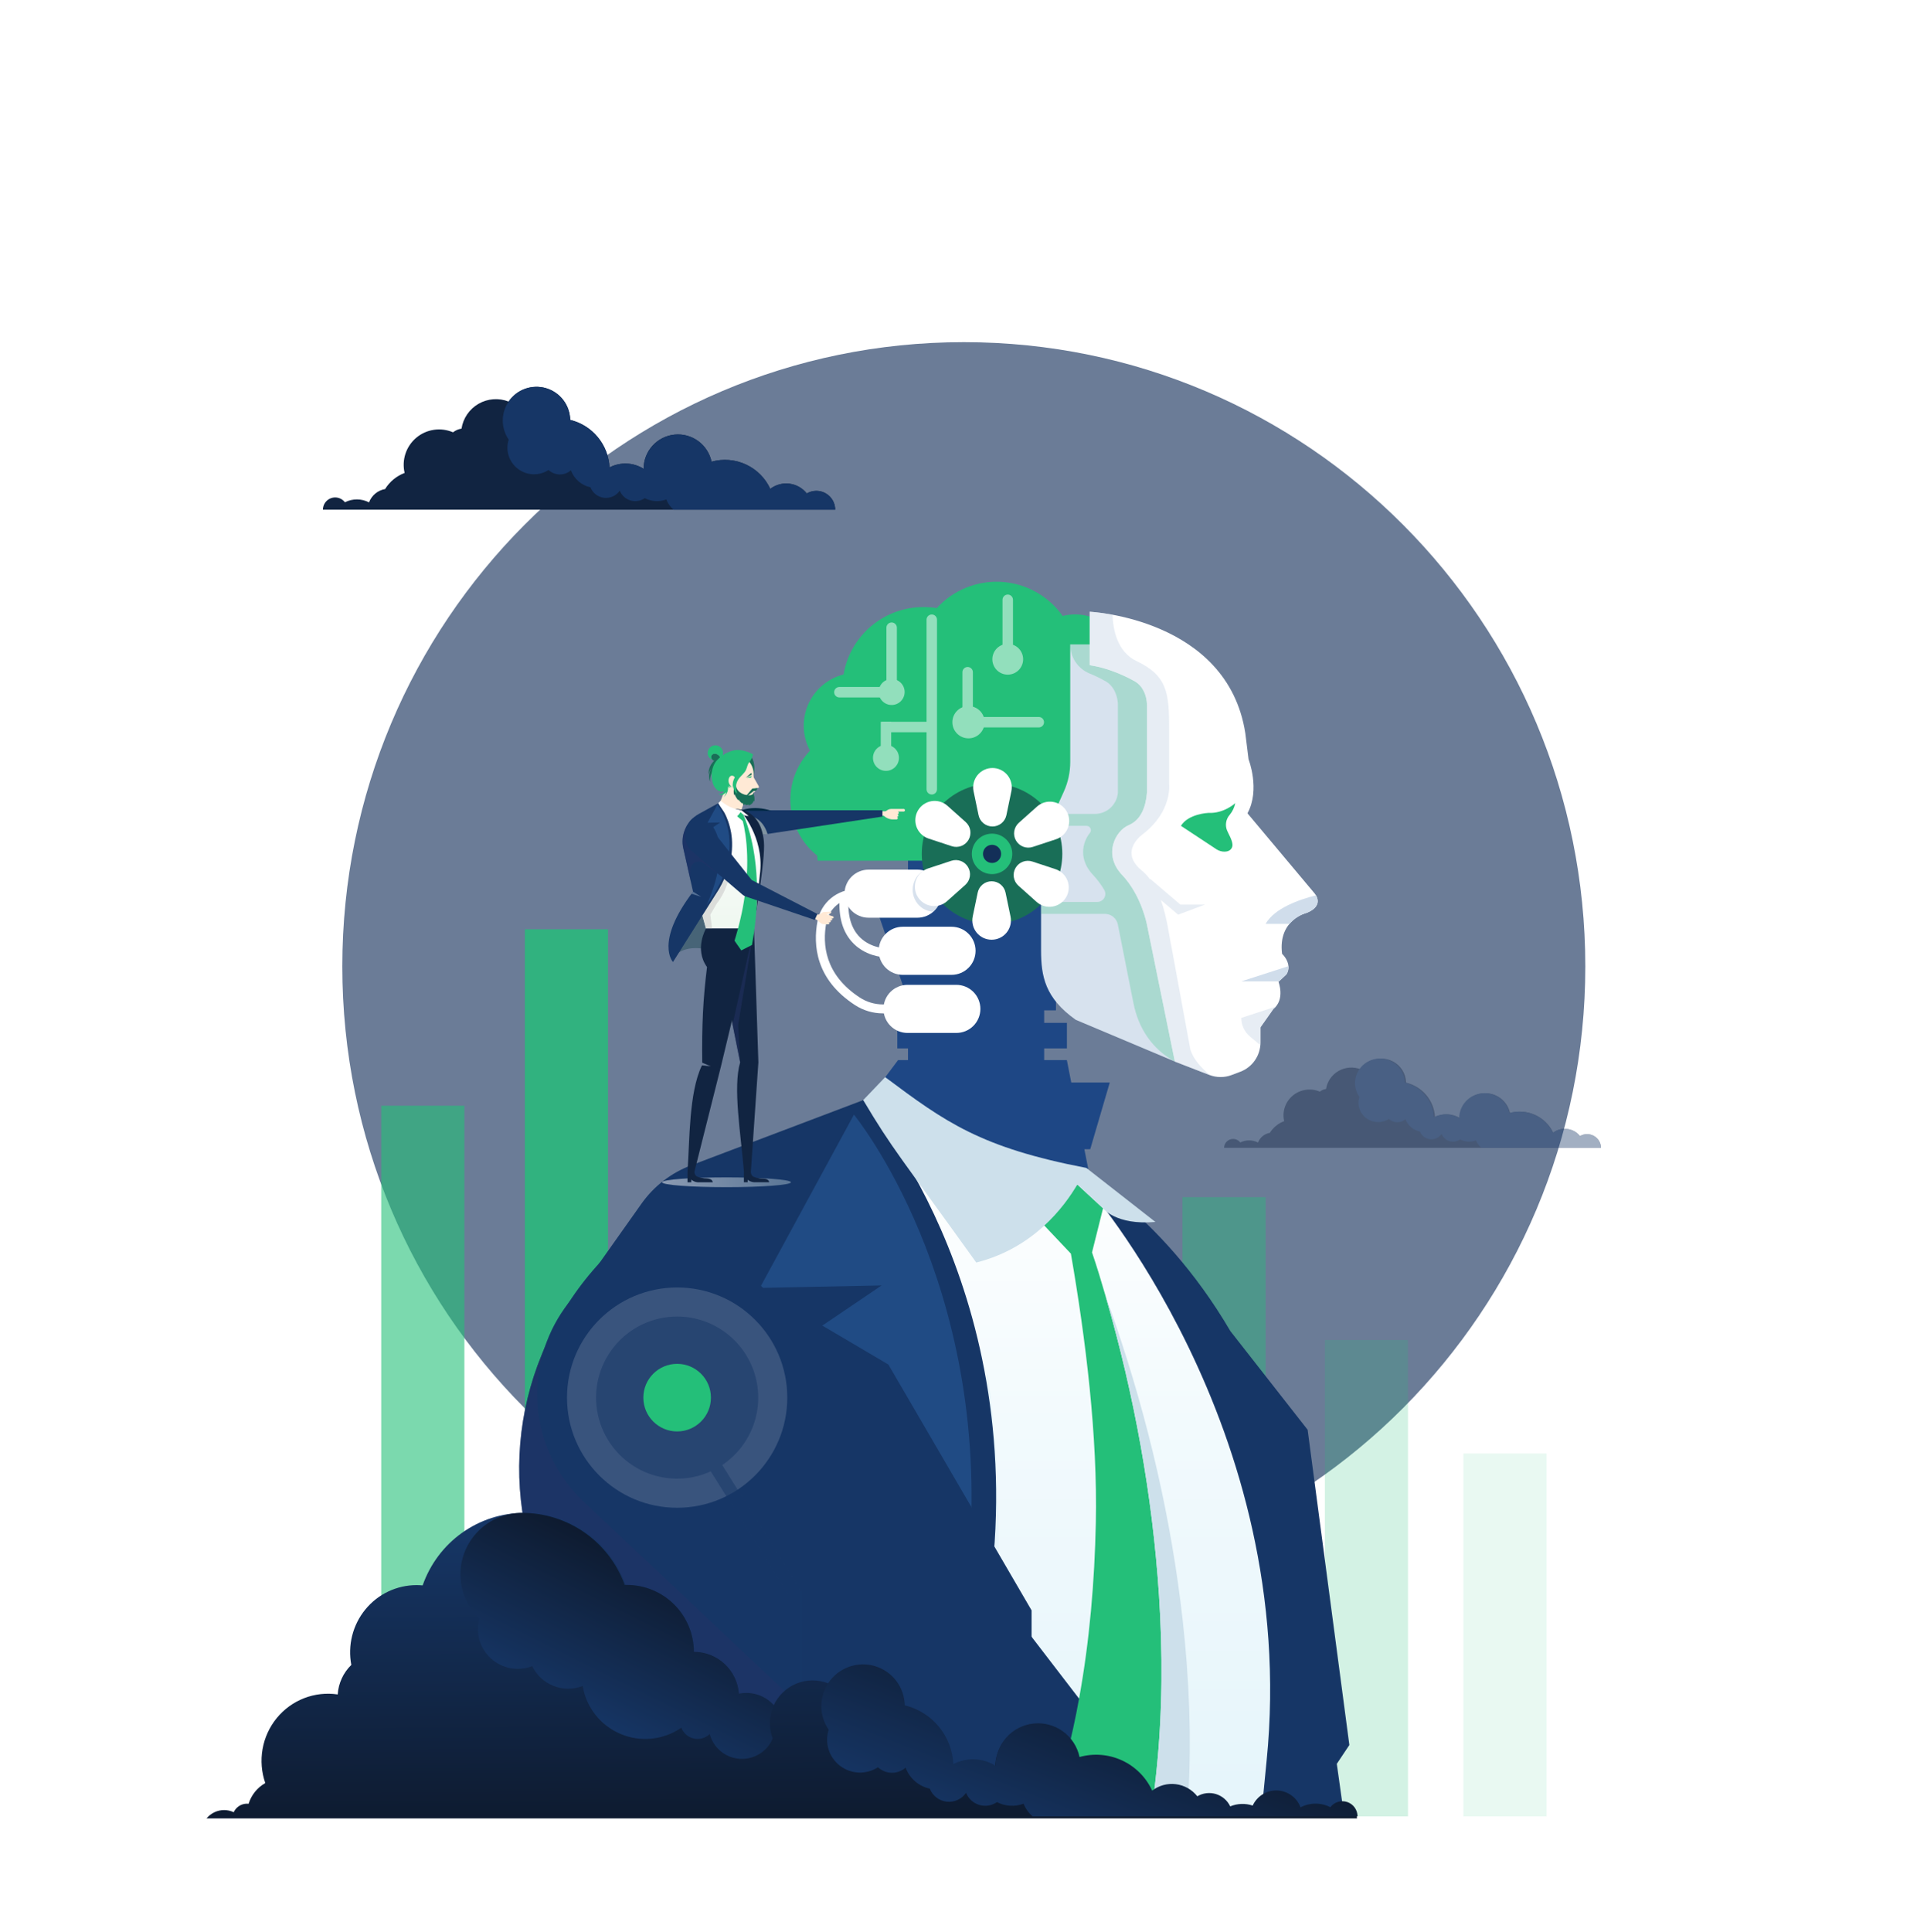<svg width="849" height="851" viewBox="0 0 849 851" fill="none" xmlns="http://www.w3.org/2000/svg">
<g opacity="0.65" filter="url(#filter0_f)">
<path d="M424.639 700.695C575.868 700.695 698.463 577.578 698.463 425.706C698.463 273.833 575.868 150.716 424.639 150.716C273.41 150.716 150.814 273.833 150.814 425.706C150.814 577.578 273.41 700.695 424.639 700.695Z" fill="url(#paint0_angular)"/>
</g>
<path opacity="0.1" d="M681.39 640.26H644.757V800.116H681.39V640.26Z" fill="#24BF79"/>
<path opacity="0.4" d="M557.61 527.335H520.976V800.111H557.61V527.335Z" fill="#24BF79"/>
<path opacity="0.2" d="M620.332 590.301H583.699V800.112H620.332V590.301Z" fill="#24BF79"/>
<path opacity="0.8" d="M267.872 409.358H231.239V800.109H267.872V409.358Z" fill="#24BF79"/>
<path opacity="0.6" d="M204.595 487.054H167.962V800.105H204.595V487.054Z" fill="#24BF79"/>
<path d="M594.499 768.674L576.118 629.816L542.082 586.342C510.698 532.781 471.055 513.067 471.055 513.067L506.799 800.102H592.221L588.97 776.968L594.499 768.674Z" fill="#163666"/>
<path d="M147.669 219.126C148.5 219.125 149.321 219.317 150.065 219.686C150.81 220.056 151.459 220.593 151.961 221.255C153.608 220.416 155.432 219.982 157.28 219.989C159.128 219.996 160.949 220.444 162.589 221.295C163.154 219.785 164.103 218.449 165.344 217.42C166.584 216.391 168.072 215.704 169.66 215.428C171.669 212.175 174.694 209.676 178.267 208.317C177.606 205.508 177.738 202.57 178.648 199.831C179.559 197.092 181.212 194.66 183.423 192.806C185.635 190.951 188.318 189.747 191.173 189.328C194.029 188.908 196.944 189.29 199.596 190.43C200.681 189.577 201.968 189.021 203.333 188.815C203.684 186.544 204.542 184.381 205.842 182.486C207.142 180.591 208.852 179.012 210.844 177.867C212.837 176.721 215.061 176.038 217.353 175.869C219.645 175.699 221.946 176.046 224.085 176.886C225.858 174.278 228.415 172.302 231.386 171.244C234.356 170.186 237.586 170.101 240.609 171C243.631 171.9 246.289 173.738 248.197 176.248C250.106 178.758 251.166 181.81 251.224 184.963C255.984 186.117 260.244 188.779 263.367 192.552C266.49 196.325 268.309 201.007 268.553 205.898C270.89 204.682 273.505 204.098 276.138 204.204C278.771 204.311 281.33 205.103 283.562 206.503L283.562 206.496C283.562 202.755 284.948 199.147 287.453 196.368C289.957 193.59 293.402 191.837 297.123 191.45C300.843 191.062 304.576 192.066 307.599 194.269C310.622 196.472 312.722 199.717 313.494 203.377C318.526 201.971 323.894 202.403 328.636 204.597C333.378 206.79 337.183 210.602 339.37 215.347C341.777 213.503 344.814 212.682 347.822 213.06C350.831 213.437 353.57 214.984 355.447 217.365C356.708 216.621 358.144 216.223 359.608 216.212C361.073 216.201 362.514 216.578 363.786 217.304C365.058 218.03 366.115 219.08 366.85 220.347C367.586 221.614 367.973 223.052 367.972 224.517H142.278C142.278 223.087 142.846 221.716 143.857 220.705C144.868 219.694 146.239 219.126 147.669 219.126Z" fill="#112441"/>
<path d="M362.479 224.517H296.742C295.338 223.288 294.246 221.745 293.555 220.012C292.021 220.582 290.385 220.826 288.751 220.728C287.118 220.629 285.522 220.191 284.068 219.441C283.16 220.07 282.122 220.486 281.031 220.658C279.941 220.831 278.825 220.756 277.768 220.438C276.71 220.12 275.738 219.569 274.922 218.823C274.107 218.078 273.471 217.159 273.06 216.134C272.304 217.237 271.261 218.113 270.044 218.668C268.827 219.222 267.482 219.434 266.154 219.281C264.825 219.128 263.564 218.616 262.505 217.799C261.446 216.982 260.63 215.892 260.145 214.646C258.194 214.229 256.381 213.323 254.877 212.014C253.372 210.704 252.225 209.034 251.542 207.16C250.175 208.364 248.41 209.018 246.588 208.993C244.766 208.969 243.019 208.268 241.685 207.027C239.657 208.344 237.271 209.003 234.855 208.912C232.438 208.821 230.109 207.985 228.185 206.519C226.262 205.053 224.839 203.029 224.11 200.723C223.382 198.417 223.384 195.942 224.116 193.637C222.426 191.172 221.519 188.255 221.514 185.266C221.509 182.278 222.405 179.357 224.086 176.886H224.086C225.859 174.278 228.416 172.302 231.387 171.244C234.357 170.186 237.587 170.101 240.61 171C243.632 171.9 246.29 173.738 248.198 176.248C250.107 178.758 251.167 181.81 251.225 184.963C255.985 186.117 260.245 188.779 263.368 192.552C266.491 196.325 268.31 201.007 268.554 205.898C270.891 204.682 273.506 204.098 276.139 204.204C278.772 204.311 281.331 205.103 283.563 206.503L283.563 206.496C283.563 202.755 284.95 199.147 287.454 196.368C289.958 193.59 293.403 191.837 297.124 191.45C300.844 191.062 304.577 192.066 307.6 194.269C310.623 196.472 312.724 199.717 313.495 203.377C318.527 201.971 323.895 202.403 328.637 204.597C333.379 206.79 337.184 210.602 339.371 215.347C341.778 213.503 344.815 212.682 347.823 213.06C350.832 213.437 353.571 214.984 355.448 217.365C356.709 216.621 358.145 216.223 359.609 216.212C361.074 216.201 362.515 216.578 363.787 217.304C365.059 218.03 366.116 219.08 366.852 220.347C367.587 221.614 367.974 223.052 367.973 224.517H362.479Z" fill="#163666"/>
<g opacity="0.4">
<path d="M543.281 501.703C543.893 501.703 544.496 501.842 545.044 502.111C545.592 502.379 546.069 502.769 546.439 503.25C547.65 502.641 548.992 502.326 550.352 502.331C551.712 502.336 553.051 502.661 554.258 503.279C554.673 502.182 555.371 501.212 556.284 500.464C557.197 499.716 558.291 499.218 559.46 499.017C560.937 496.654 563.163 494.839 565.792 493.851C565.305 491.81 565.402 489.676 566.072 487.687C566.742 485.697 567.958 483.93 569.585 482.583C571.212 481.236 573.186 480.361 575.287 480.057C577.387 479.752 579.533 480.029 581.483 480.858C582.281 480.238 583.229 479.834 584.233 479.684C584.491 478.034 585.122 476.463 586.079 475.086C587.035 473.709 588.293 472.563 589.759 471.731C591.224 470.898 592.861 470.402 594.547 470.279C596.233 470.156 597.926 470.408 599.5 471.018C600.804 469.124 602.686 467.688 604.871 466.92C607.056 466.151 609.433 466.089 611.656 466.742C613.88 467.396 615.835 468.731 617.239 470.555C618.643 472.378 619.423 474.596 619.466 476.886C622.968 477.724 626.102 479.658 628.399 482.399C630.697 485.139 632.035 488.541 632.215 492.094C633.934 491.211 635.858 490.787 637.795 490.864C639.732 490.941 641.615 491.516 643.257 492.534L643.257 492.528C643.257 489.811 644.277 487.19 646.119 485.171C647.962 483.153 650.496 481.88 653.233 481.598C655.971 481.316 658.716 482.046 660.941 483.646C663.165 485.246 664.71 487.603 665.278 490.263C668.98 489.241 672.929 489.555 676.418 491.149C679.906 492.742 682.706 495.511 684.314 498.958C686.086 497.619 688.32 497.022 690.533 497.297C692.746 497.571 694.761 498.695 696.142 500.425C697.07 499.883 698.126 499.594 699.204 499.586C700.281 499.579 701.342 499.852 702.278 500.38C703.213 500.908 703.991 501.67 704.532 502.59C705.073 503.511 705.358 504.556 705.357 505.62H539.315C539.315 504.581 539.733 503.585 540.476 502.85C541.22 502.116 542.229 501.703 543.281 501.703Z" fill="#112441"/>
<path d="M701.292 505.62H652.653C651.615 504.727 650.807 503.606 650.296 502.347C649.161 502.761 647.95 502.938 646.741 502.867C645.532 502.796 644.352 502.477 643.276 501.932C642.604 502.389 641.836 502.691 641.029 502.817C640.222 502.942 639.397 502.887 638.614 502.657C637.832 502.426 637.112 502.025 636.509 501.484C635.906 500.943 635.435 500.275 635.131 499.53C634.572 500.332 633.8 500.968 632.9 501.371C632 501.774 631.004 501.928 630.021 501.816C629.038 501.705 628.105 501.333 627.322 500.739C626.538 500.146 625.934 499.354 625.575 498.449C624.132 498.146 622.791 497.488 621.678 496.537C620.564 495.586 619.715 494.372 619.21 493.011C618.199 493.886 616.893 494.36 615.545 494.343C614.197 494.325 612.904 493.816 611.917 492.914C610.416 493.871 608.651 494.349 606.863 494.283C605.075 494.217 603.352 493.61 601.929 492.545C600.505 491.48 599.452 490.01 598.913 488.335C598.375 486.659 598.376 484.862 598.918 483.187C597.668 481.397 596.997 479.277 596.993 477.106C596.989 474.935 597.652 472.813 598.896 471.018H598.896C600.208 469.124 602.099 467.688 604.297 466.92C606.495 466.151 608.885 466.089 611.121 466.742C613.358 467.396 615.324 468.731 616.736 470.555C618.148 472.378 618.933 474.596 618.976 476.886C622.498 477.724 625.65 479.658 627.96 482.399C630.271 485.139 631.617 488.541 631.797 492.094C633.527 491.211 635.461 490.787 637.409 490.864C639.357 490.941 641.251 491.516 642.903 492.534L642.903 492.528C642.903 489.811 643.928 487.19 645.781 485.171C647.634 483.153 650.183 481.88 652.936 481.598C655.689 481.316 658.45 482.046 660.687 483.646C662.924 485.246 664.478 487.603 665.049 490.263C668.772 489.241 672.744 489.555 676.252 491.149C679.761 492.742 682.577 495.511 684.194 498.958C685.976 497.619 688.222 497.022 690.448 497.297C692.674 497.571 694.701 498.695 696.09 500.425C697.023 499.883 698.085 499.594 699.169 499.586C700.252 499.579 701.319 499.852 702.26 500.38C703.201 500.908 703.983 501.67 704.527 502.59C705.071 503.511 705.358 504.556 705.357 505.62H701.292Z" fill="#163666"/>
</g>
<path d="M460.041 369.744H400.042V495.179H460.041V369.744Z" fill="#1E4785"/>
<path d="M470.067 450.563H395.339V461.813H470.067V450.563Z" fill="#1E4785"/>
<path d="M465.232 427.641H404.211V445.056H465.232V427.641Z" fill="#1E4785"/>
<path d="M390.04 497.818L479.469 514.966L470.039 466.983H395.665L390.04 474.477V497.818Z" fill="#1E4785"/>
<path d="M439.329 390.09H382.679L415.585 485.842L431.941 444.413L439.329 390.09Z" fill="#1E4785"/>
<path d="M360.261 379.128C360.133 378.394 360.066 377.65 360.063 376.905C356.653 374.191 353.845 370.796 351.817 366.938C349.79 363.079 348.588 358.841 348.288 354.492C347.988 350.144 348.596 345.78 350.074 341.68C351.551 337.579 353.866 333.831 356.872 330.674C355.201 327.558 354.261 324.102 354.125 320.569C353.988 317.036 354.657 313.518 356.082 310.282C357.507 307.046 359.65 304.177 362.348 301.892C365.047 299.608 368.23 297.967 371.657 297.096C373.067 288.791 377.373 281.254 383.811 275.821C390.249 270.389 398.403 267.412 406.826 267.418C408.799 267.41 410.769 267.562 412.717 267.873C416.312 263.935 420.745 260.853 425.688 258.854C430.632 256.856 435.96 255.991 441.282 256.323C446.604 256.656 451.784 258.177 456.44 260.776C461.096 263.374 465.111 266.983 468.188 271.338C471.222 270.573 474.382 270.45 477.466 270.976C480.549 271.502 483.489 272.666 486.098 274.394C488.706 276.121 490.925 278.374 492.612 281.008C494.3 283.642 495.419 286.6 495.899 289.691C503.18 291.898 509.425 296.648 513.497 303.075C517.569 309.502 519.195 317.178 518.08 324.704C516.965 332.231 513.183 339.105 507.423 344.076C501.662 349.046 494.308 351.781 486.699 351.782H481.173C480.456 357.254 477.776 362.279 473.63 365.921C469.484 369.564 464.156 371.575 458.638 371.582H418.519L407.781 379.128H360.261Z" fill="#24BF79"/>
<path d="M517.623 467.611L473.965 449.233C460.409 439.62 458.672 430.052 458.672 418.574V383.117C458.672 375.127 460.368 367.228 463.646 359.942L468.748 348.605C470.581 344.531 471.529 340.115 471.529 335.648V283.854H510.1L517.242 385.281L517.623 467.611Z" fill="#D7E2EE"/>
<path d="M372.088 393.665C372.088 396.474 373.204 399.168 375.19 401.154C377.177 403.141 379.871 404.257 382.68 404.257H404.206C407.011 404.25 409.699 403.131 411.679 401.145C413.66 399.16 414.773 396.47 414.773 393.665C414.773 390.86 413.66 388.17 411.679 386.185C409.699 384.199 407.011 383.08 404.206 383.073H382.68C379.871 383.073 377.177 384.189 375.19 386.175C373.204 388.162 372.088 390.856 372.088 393.665Z" fill="white"/>
<path d="M387.138 418.824C387.138 421.633 388.254 424.327 390.24 426.314C392.227 428.3 394.921 429.416 397.73 429.416H419.256C422.061 429.409 424.749 428.29 426.729 426.305C428.71 424.319 429.823 421.629 429.823 418.824C429.823 416.019 428.71 413.329 426.729 411.344C424.749 409.358 422.061 408.239 419.256 408.232H397.73C394.921 408.232 392.227 409.348 390.24 411.335C388.254 413.321 387.138 416.015 387.138 418.824Z" fill="white"/>
<path d="M389.233 444.41C389.233 445.801 389.507 447.178 390.039 448.463C390.572 449.748 391.352 450.916 392.335 451.9C393.319 452.883 394.487 453.663 395.772 454.196C397.057 454.728 398.434 455.002 399.825 455.002H421.352C422.742 455.002 424.12 454.728 425.405 454.196C426.69 453.663 427.857 452.883 428.841 451.9C429.825 450.916 430.605 449.748 431.137 448.463C431.669 447.178 431.943 445.801 431.943 444.41C431.943 443.019 431.669 441.642 431.137 440.357C430.605 439.072 429.825 437.904 428.841 436.921C427.857 435.937 426.69 435.157 425.405 434.625C424.12 434.092 422.742 433.818 421.352 433.818H399.825C398.434 433.818 397.057 434.092 395.772 434.625C394.487 435.157 393.319 435.937 392.335 436.921C391.352 437.904 390.572 439.072 390.039 440.357C389.507 441.642 389.233 443.019 389.233 444.41Z" fill="white"/>
<path d="M558.043 775.653L555.645 800.113H272.982L267.506 636.754C266.711 613.032 272.35 589.537 283.827 568.761C295.303 547.985 312.189 530.702 332.692 518.745L391.546 484.426L435.447 517.37L478.294 521.865C478.294 521.865 572.81 628.455 558.043 775.653Z" fill="url(#paint1_linear)"/>
<g style="mix-blend-mode:multiply" opacity="0.5">
<path d="M425.856 800.107H341.241L435.098 605.049C435.098 605.049 450.864 702.365 425.856 800.107Z" fill="#DEF2F9"/>
</g>
<path d="M436.523 697.592C432.694 728.977 423.883 763.277 407.957 800.113H259.926L231.951 675.691C226.025 649.346 228.357 621.815 238.629 596.842L239.19 595.473C239.431 594.887 239.677 594.301 239.93 593.715C239.93 593.709 239.936 593.703 239.936 593.697C240.263 592.939 240.596 592.186 240.935 591.434C241.138 590.99 241.342 590.546 241.545 590.102C253.31 564.733 272.866 543.782 297.365 530.299L380.327 484.598C380.327 484.598 452.703 565.143 436.523 697.592Z" fill="#163666"/>
<path d="M427.006 685.192C424.348 718.71 416.302 755.884 400.079 796.159C399.555 797.473 399.019 798.788 398.47 800.106H371.994C374.053 791.967 375.989 783.606 377.734 775.097C379.682 765.632 381.397 755.976 382.796 746.228C383.425 741.819 383.99 737.394 384.492 732.953C388.981 692.844 387.55 651.902 374.374 616.67C370.42 605.952 365.226 595.734 358.897 586.223L388.413 566.233L336.145 567.294L334.776 567.318L335.282 566.381L376.23 490.997C376.23 490.997 436.606 564.353 427.006 685.192Z" fill="#204B84"/>
<g style="mix-blend-mode:multiply" opacity="0.5">
<path d="M391.395 741.081L382.794 746.236L361.898 758.753C361.454 758.821 361.01 758.876 360.566 758.932C327.843 762.662 300.43 722.732 280.97 737.135C263.175 750.305 263.225 777.004 263.151 800.113H259.926L231.951 675.692C226.025 649.347 228.357 621.816 238.629 596.842L239.19 595.474C239.431 594.888 239.677 594.302 239.93 593.716C239.93 593.71 239.936 593.704 239.936 593.698C240.263 592.939 240.596 592.187 240.935 591.435C241.138 590.991 241.342 590.547 241.545 590.103C244.016 584.819 246.832 579.702 249.974 574.787L384.489 732.961L391.395 741.081Z" fill="#223166"/>
</g>
<path d="M515.269 800.113H404.271L400.078 796.167L377.733 775.104L360.567 758.931L257.153 661.479C248.139 652.988 241.732 642.105 238.682 630.103C235.632 618.102 236.066 605.48 239.931 593.716C239.931 593.71 239.938 593.704 239.938 593.698C242.274 586.585 245.82 579.929 250.42 574.022C251.721 572.345 253.106 570.732 254.575 569.182L256.777 566.864C261.823 561.545 267.893 557.301 274.621 554.387C281.348 551.472 288.596 549.947 295.927 549.902C303.259 549.858 310.525 551.296 317.287 554.129C324.049 556.962 330.17 561.132 335.281 566.389C335.583 566.691 335.867 566.993 336.144 567.301C337.297 568.535 338.388 569.83 339.424 571.174L374.373 616.678L427.005 685.2L436.525 697.593L475.419 748.233L508.043 790.704V790.71L508.049 790.716L508.271 791L515.269 800.113Z" fill="#163666"/>
<g style="mix-blend-mode:multiply" opacity="0.25">
<path d="M499.361 441.812L492.512 407.311C492.512 407.311 492.507 407.287 492.498 407.24C492.237 405.921 491.526 404.734 490.487 403.881C489.447 403.028 488.143 402.563 486.799 402.565H458.672V397.307H483.45C484.076 397.307 484.69 397.141 485.23 396.826C485.771 396.512 486.218 396.059 486.526 395.515C486.835 394.971 486.994 394.355 486.986 393.73C486.979 393.104 486.806 392.492 486.485 391.955C485.089 389.599 483.44 387.402 481.567 385.404C475.229 378.717 476.697 371.268 480.202 366.87C480.425 366.591 480.564 366.253 480.604 365.898C480.644 365.542 480.583 365.183 480.427 364.86C480.272 364.538 480.029 364.266 479.726 364.076C479.423 363.886 479.072 363.785 478.714 363.785H462.104C462.576 362.489 463.079 361.204 463.646 359.942L464.283 358.527H482.38C484.928 358.528 487.384 357.572 489.26 355.847C491.137 354.123 492.297 351.756 492.51 349.217L492.512 349.2V310.157C492.512 310.157 492.512 302.546 486.339 299.687C484.293 298.553 482.182 297.544 480.016 296.663C477.505 295.625 475.358 293.866 473.848 291.608C472.337 289.35 471.53 286.695 471.53 283.978V283.854H510.099L515.457 359.924L517.243 385.281L517.624 467.611C507.609 462.127 501.585 453.012 499.361 441.812Z" fill="#24BF79"/>
</g>
<path d="M505.33 310.165V349.208C504.857 354.926 502.964 361.118 497.246 363.504C491.527 365.89 485.808 376.36 494.386 385.411C502.964 394.462 505.33 407.319 505.33 407.319L517.625 467.619L532.823 473.507C535.981 474.73 539.479 474.744 542.646 473.545L546.465 472.1C549.072 471.113 551.318 469.356 552.903 467.061C554.488 464.767 555.336 462.045 555.336 459.256V452.553L561.055 444.449C566.3 440.17 563.283 432.48 563.283 432.48L563.48 432.302L566.773 429.206C567.454 428.132 567.765 426.865 567.661 425.598C567.424 422.463 564.86 420.175 564.86 420.175C562.948 404.933 575.824 402.074 575.824 402.074C583.908 398.741 579.156 393.496 579.156 393.496L549.618 358.259C555.336 347.788 550.091 334.458 550.091 334.458L548.671 323.022C540.824 272.305 480.11 269.466 480.11 269.466V293.03C490.107 294.449 499.158 299.694 499.158 299.694C505.33 302.554 505.33 310.165 505.33 310.165Z" fill="white"/>
<g style="mix-blend-mode:multiply">
<path d="M546.878 432.295H563.481L566.774 429.199C567.454 428.125 567.766 426.858 567.661 425.591L546.878 432.295Z" fill="#D0DDEB"/>
</g>
<path opacity="0.5" d="M561.054 444.452L555.336 452.557V460.426L550.727 456.585C549.525 455.583 548.558 454.329 547.894 452.912C547.23 451.495 546.886 449.949 546.886 448.384L562.104 443.409C561.786 443.788 561.435 444.137 561.054 444.452Z" fill="#D0DDEB"/>
<g style="mix-blend-mode:multiply">
<path d="M579.782 394.406C580.74 396.049 581.851 399.59 575.816 402.076C572.831 402.909 570.16 404.607 568.139 406.957H557.601C561.54 400.006 572.539 396.214 579.782 394.406Z" fill="#D0DDEB"/>
</g>
<path opacity="0.5" d="M499.158 299.694C499.158 299.694 490.107 294.449 480.11 293.03V269.466C483.481 269.7 486.835 270.14 490.152 270.786C490.371 277.425 492.244 287.181 500.816 291.242C514.387 297.67 515.101 305.527 515.101 320.884V345.526C515.101 345.526 516.53 357.312 503.673 367.311C503.673 367.311 492.602 374.811 502.959 383.382C504.368 384.567 505.632 385.914 506.723 387.397L506.75 387.127L520.06 398.465H530.905L519.074 402.902L511.441 396.444C514.252 404.181 515.086 412.529 516.173 417.31L524.387 461.952C524.387 461.952 525.255 467.244 533.135 473.59L517.626 467.619L505.33 407.319C505.33 407.319 502.964 394.462 494.386 385.411C485.808 376.361 491.527 365.89 497.246 363.504C502.964 361.118 504.857 354.926 505.33 349.208V310.165C505.33 310.165 505.33 302.554 499.158 299.694Z" fill="#D0DDEB"/>
<path d="M542.978 371.774C542.773 369.748 541.205 367.273 540.599 365.757C540.142 364.612 540.013 363.362 540.229 362.148C540.444 360.934 540.995 359.804 541.818 358.886C543.028 357.408 543.858 355.657 544.239 353.785C544.239 353.785 539.239 358.428 532.453 358.071C532.453 358.071 523.525 358.428 520.311 363.785C520.311 363.785 535.844 374.03 536.034 374.156C537.956 375.424 541.557 375.8 542.737 373.428C542.972 372.911 543.056 372.337 542.978 371.774Z" fill="#24BF79"/>
<g opacity="0.5">
<path d="M450.263 292.978C451.686 289.515 450.033 285.553 446.569 284.13C443.106 282.706 439.144 284.36 437.72 287.824C436.297 291.287 437.951 295.249 441.414 296.672C444.878 298.096 448.84 296.442 450.263 292.978Z" fill="white"/>
<path d="M397.366 308.333C399.304 305.835 398.85 302.239 396.352 300.302C393.854 298.364 390.258 298.818 388.321 301.316C386.383 303.814 386.837 307.41 389.335 309.347C391.833 311.285 395.429 310.831 397.366 308.333Z" fill="white"/>
<path d="M426.703 325.237C430.626 325.237 433.807 322.056 433.807 318.132C433.807 314.208 430.626 311.027 426.703 311.027C422.779 311.027 419.598 314.208 419.598 318.132C419.598 322.056 422.779 325.237 426.703 325.237Z" fill="white"/>
<path d="M390.539 305.794H395.147V276.498C395.147 275.886 394.905 275.3 394.472 274.868C394.04 274.436 393.454 274.193 392.843 274.193C392.232 274.193 391.646 274.436 391.214 274.868C390.782 275.3 390.539 275.886 390.539 276.498V305.794Z" fill="white"/>
<path d="M424.023 315.751H428.631V296.11C428.631 295.499 428.389 294.913 427.956 294.481C427.524 294.048 426.938 293.806 426.327 293.806C425.716 293.806 425.13 294.048 424.698 294.481C424.266 294.913 424.023 295.499 424.023 296.11V315.751Z" fill="white"/>
<path d="M441.689 286.921H446.297V264.208C446.297 263.597 446.055 263.011 445.622 262.579C445.19 262.147 444.604 261.904 443.993 261.904C443.382 261.904 442.796 262.147 442.364 262.579C441.932 263.011 441.689 263.597 441.689 264.208V286.921Z" fill="white"/>
<path d="M408.222 347.675C408.222 348.286 408.465 348.872 408.897 349.304C409.329 349.736 409.915 349.979 410.526 349.979C411.137 349.979 411.723 349.736 412.155 349.304C412.587 348.872 412.83 348.286 412.83 347.675V272.981C412.83 272.37 412.587 271.784 412.155 271.352C411.723 270.92 411.137 270.677 410.526 270.677C409.915 270.677 409.329 270.92 408.897 271.352C408.465 271.784 408.222 272.37 408.222 272.981V347.675Z" fill="white"/>
<path d="M392.385 307.221V302.612H369.818C369.207 302.612 368.62 302.855 368.188 303.287C367.756 303.719 367.513 304.305 367.513 304.917C367.513 305.528 367.756 306.114 368.188 306.546C368.62 306.978 369.207 307.221 369.818 307.221H392.385Z" fill="white"/>
<path d="M457.671 320.432C458.283 320.432 458.869 320.189 459.301 319.757C459.733 319.325 459.976 318.739 459.976 318.127C459.976 317.516 459.733 316.93 459.301 316.498C458.869 316.066 458.283 315.823 457.671 315.823H428.815V318.127C428.815 318.739 429.058 319.325 429.49 319.757C429.922 320.189 430.508 320.432 431.119 320.432H457.671Z" fill="white"/>
<path d="M409.794 317.939H388.58V322.548H409.794V317.939Z" fill="white"/>
<path d="M390.336 339.561C393.497 339.561 396.06 336.998 396.06 333.837C396.06 330.676 393.497 328.113 390.336 328.113C387.175 328.113 384.612 330.676 384.612 333.837C384.612 336.998 387.175 339.561 390.336 339.561Z" fill="white"/>
<path d="M392.638 317.94H388.03V330.302H392.638V317.94Z" fill="white"/>
</g>
<path d="M398.627 446.387H389.001C384.612 446.388 380.318 445.108 376.645 442.705C359.37 431.431 358.161 416.354 360.189 405.691C360.938 401.758 363.035 398.209 366.118 395.654C369.201 393.099 373.078 391.699 377.082 391.693L377.095 395.637H377.082C373.996 395.642 371.008 396.722 368.632 398.691C366.256 400.661 364.64 403.396 364.063 406.428C362.26 415.907 363.354 429.322 378.801 439.402C381.832 441.387 385.377 442.444 389.001 442.444H398.627V446.387Z" fill="white"/>
<path d="M389.353 421.624C389.007 421.612 380.808 421.244 375.095 414.608C370.772 409.588 369.101 402.464 370.129 393.435L374.047 393.88C373.152 401.749 374.499 407.844 378.051 411.997C382.612 417.331 389.432 417.681 389.5 417.684L389.353 421.624Z" fill="white"/>
<path d="M430.914 506.241H480.333L488.94 476.848H430.914V506.241Z" fill="#1E4785"/>
<path d="M511.715 740.329C511.709 741.093 511.697 741.858 511.685 742.616C511.666 743.917 511.641 745.22 511.611 746.525C511.567 748.277 511.524 750.034 511.456 751.785C511.456 751.84 511.456 751.902 511.45 751.964C511.42 752.864 511.389 753.764 511.345 754.664C511.321 755.312 511.29 755.959 511.259 756.613C511.235 757.143 511.21 757.661 511.185 758.185C511.186 758.21 511.184 758.235 511.179 758.259C511.13 759.295 511.074 760.331 511.012 761.367C510.982 761.891 510.957 762.421 510.92 762.951C510.889 763.475 510.858 764.006 510.821 764.53C510.791 764.992 510.76 765.449 510.729 765.911C510.673 766.805 510.606 767.699 510.538 768.587C510.488 769.296 510.433 769.999 510.377 770.702C510.322 771.43 510.26 772.151 510.199 772.872C510.149 773.409 510.106 773.945 510.057 774.482C509.927 775.998 509.785 777.515 509.631 779.032C509.514 780.234 509.385 781.437 509.255 782.639C509.169 783.428 509.083 784.218 508.99 785.007C508.885 785.975 508.768 786.943 508.651 787.911C508.54 788.879 508.417 789.847 508.293 790.815C508.287 790.871 508.281 790.926 508.269 790.988C508.256 791.093 508.244 791.197 508.232 791.308V791.314C508.152 791.931 508.065 792.554 507.985 793.17C507.831 794.323 507.671 795.483 507.504 796.636C507.338 797.789 507.171 798.942 506.992 800.101H461.938C467.761 783.181 472.268 765.836 475.417 748.221C480.078 722.682 482.249 696.637 482.803 670.895C483.624 632.518 478.37 590.091 471.816 552.232L458.787 538.451L474.652 521.772L485.985 532.248L481.126 551.677C483.266 557.942 485.177 564.286 487.021 570.643C487.021 570.65 487.027 570.656 487.027 570.662C487.132 571.026 487.237 571.383 487.342 571.741C499.649 614.39 507.751 658.483 510.643 702.797C511.456 715.289 511.839 727.812 511.715 740.329Z" fill="#24BF79"/>
<path d="M454.494 733.396V709.35L391.394 601.064L328.952 564.256L454.494 733.396Z" fill="#163666"/>
<path d="M298.336 664.167C325.134 664.167 346.858 642.443 346.858 615.645C346.858 588.847 325.134 567.123 298.336 567.123C271.538 567.123 249.814 588.847 249.814 615.645C249.814 642.443 271.538 664.167 298.336 664.167Z" fill="#39547D"/>
<g style="mix-blend-mode:multiply" opacity="0.5">
<path d="M298.339 579.925C306.002 579.925 313.462 582.388 319.617 586.952C325.773 591.515 330.298 597.937 332.525 605.269C334.752 612.602 334.562 620.455 331.984 627.671C329.406 634.887 324.576 641.083 318.207 645.344L352.874 700.812V751.678L347.101 746.238V702.468L313.145 648.14C308.291 650.353 303.004 651.451 297.67 651.352C292.336 651.254 287.092 649.963 282.323 647.572C277.554 645.182 273.381 641.753 270.11 637.539C266.84 633.324 264.555 628.431 263.423 623.218C262.292 618.005 262.342 612.604 263.571 607.413C264.8 602.222 267.177 597.372 270.526 593.22C273.875 589.067 278.111 585.718 282.924 583.417C287.737 581.116 293.004 579.923 298.339 579.925Z" fill="#163666"/>
</g>
<path d="M380.327 484.598L304.445 513.337C295.652 516.667 288.052 522.545 282.617 530.218L244.309 584.299L332.69 518.747L380.327 484.598Z" fill="#163666"/>
<path d="M298.334 630.539C306.556 630.539 313.221 623.874 313.221 615.652C313.221 607.431 306.556 600.766 298.334 600.766C290.112 600.766 283.447 607.431 283.447 615.652C283.447 623.874 290.112 630.539 298.334 630.539Z" fill="#24BF79"/>
<path d="M430.119 556.147C396.043 508.61 393.451 506.626 380.324 484.59L389.998 474.476C416.564 494.355 432.148 505.54 478.615 514.463L478.614 514.464L478.615 514.462L509.057 538.266C491.63 539.81 485.986 532.253 485.986 532.253L474.652 521.776C468.7 531.877 455.213 549.803 430.119 556.147Z" fill="#CDE0EB"/>
<path style="mix-blend-mode:multiply" opacity="0.5" d="M291.725 520.789C291.725 519.597 304.431 518.631 320.103 518.631C335.776 518.631 348.481 519.597 348.481 520.789C348.481 521.981 335.776 522.947 320.103 522.947C304.431 522.947 291.725 521.981 291.725 520.789Z" fill="url(#paint2_linear)"/>
<path d="M523.622 789.717C523.437 793.176 523.213 796.641 522.95 800.113H506.992C507.171 798.954 507.338 797.801 507.504 796.648C507.671 795.495 507.831 794.335 507.985 793.182C508.071 792.56 508.152 791.949 508.232 791.326V791.32C508.244 791.209 508.256 791.104 508.269 791C508.281 790.938 508.287 790.883 508.293 790.827C508.417 789.859 508.54 788.891 508.651 787.923C508.774 786.955 508.885 785.987 508.99 785.019C509.083 784.229 509.169 783.44 509.255 782.651C509.385 781.449 509.514 780.246 509.631 779.044C509.786 777.527 509.927 776.01 510.057 774.494C510.106 773.957 510.155 773.421 510.199 772.884C510.26 772.163 510.322 771.441 510.377 770.714C510.433 770.011 510.488 769.308 510.538 768.599C510.606 767.711 510.673 766.817 510.729 765.923C510.766 765.467 510.797 765.004 510.821 764.542C510.858 764.018 510.889 763.487 510.92 762.963C510.957 762.433 510.988 761.909 511.012 761.379C511.074 760.343 511.13 759.307 511.179 758.271C511.184 758.247 511.186 758.222 511.185 758.197C511.216 757.673 511.241 757.149 511.259 756.625C511.29 755.971 511.321 755.324 511.345 754.676C511.389 753.776 511.42 752.876 511.45 751.976C511.456 751.914 511.456 751.852 511.456 751.797C511.518 750.046 511.574 748.288 511.611 746.537C511.641 745.236 511.666 743.929 511.685 742.628C511.697 741.864 511.709 741.105 511.715 740.341C511.839 727.824 511.456 715.301 510.643 702.809C507.751 658.495 499.649 614.402 487.342 571.753C487.237 571.395 487.132 571.038 487.027 570.674C488.624 574.996 490.141 579.343 491.621 583.696C505.919 625.723 516.081 669.384 521.051 713.513C522.5 726.393 523.486 739.323 523.93 752.284V752.29C524.362 764.764 524.282 777.25 523.622 789.717Z" fill="#CDE0EB"/>
<path d="M94.509 798.271C95.836 797.65 97.28 797.328 98.742 797.328C100.204 797.328 101.648 797.65 102.975 798.271C103.49 797.148 104.313 796.198 105.345 795.531C106.378 794.865 107.578 794.511 108.803 794.511C109.045 794.512 109.288 794.526 109.529 794.554C110.742 790.68 113.371 787.419 116.881 785.435C115.211 780.63 114.797 775.47 115.68 770.456C116.564 765.442 118.715 760.744 121.924 756.816C125.133 752.889 129.293 749.865 133.999 748.038C138.705 746.211 143.799 745.643 148.787 746.389C149.115 741.454 151.252 736.82 154.779 733.39C153.965 729.113 154.096 724.708 155.162 720.488C156.229 716.269 158.205 712.339 160.95 708.981C163.695 705.622 167.141 702.918 171.04 701.06C174.94 699.203 179.198 698.239 183.51 698.237C184.42 698.237 185.32 698.281 186.21 698.363C189.477 689.03 195.526 680.949 203.524 675.229C211.523 669.509 221.079 666.431 230.88 666.419C240.68 666.407 250.243 669.461 258.256 675.161C266.269 680.861 272.337 688.927 275.627 698.252C275.925 698.243 276.224 698.237 276.525 698.237C284.284 698.237 291.726 701.35 297.213 706.892C302.699 712.434 305.782 719.951 305.782 727.789C310.773 727.789 315.578 729.697 319.234 733.13C322.889 736.562 325.123 741.264 325.487 746.292C328.253 745.721 331.119 745.894 333.798 746.794C336.477 747.693 338.876 749.287 340.753 751.416C342.764 746.956 346.391 743.444 350.888 741.604C355.385 739.764 360.409 739.736 364.925 741.526C367.117 738.27 370.278 735.803 373.95 734.482C377.622 733.161 381.616 733.054 385.352 734.177C389.088 735.3 392.373 737.595 394.733 740.73C397.092 743.864 398.403 747.675 398.475 751.612C404.359 753.052 409.625 756.376 413.486 761.087C417.346 765.799 419.595 771.645 419.896 777.753C422.786 776.234 426.018 775.505 429.273 775.638C432.528 775.77 435.692 776.76 438.451 778.508L438.451 778.499C438.451 773.828 440.165 769.323 443.261 765.853C446.357 762.384 450.615 760.196 455.215 759.711C459.814 759.227 464.428 760.482 468.165 763.232C471.903 765.982 474.499 770.034 475.453 774.604C481.673 772.849 488.31 773.389 494.171 776.128C500.033 778.867 504.738 783.625 507.44 789.55C510.417 787.249 514.17 786.223 517.89 786.695C521.609 787.166 524.995 789.098 527.315 792.071C528.543 791.339 529.909 790.873 531.326 790.703C532.742 790.534 534.178 790.664 535.541 791.086C536.905 791.508 538.167 792.213 539.246 793.154C540.325 794.096 541.198 795.255 541.81 796.557C544.96 795.25 548.47 795.125 551.703 796.206C552.642 794.135 554.167 792.392 556.086 791.197C558.006 790.002 560.232 789.408 562.486 789.49C564.739 789.573 566.917 790.328 568.745 791.661C570.574 792.993 571.97 794.844 572.758 796.977C574.786 795.915 577.036 795.356 579.321 795.347C581.606 795.339 583.86 795.881 585.896 796.928C586.74 795.806 587.911 794.98 589.245 794.566C590.579 794.152 592.007 794.171 593.33 794.621C594.652 795.071 595.801 795.929 596.615 797.073C597.429 798.218 597.867 799.591 597.867 801.001H91C91.955 799.84 93.154 798.907 94.509 798.271Z" fill="url(#paint3_linear)"/>
<path d="M202.86 693.509C202.859 689.951 203.561 686.428 204.926 683.14C206.291 679.853 208.293 676.866 210.817 674.35C213.341 671.834 216.337 669.839 219.635 668.478C222.932 667.117 226.467 666.417 230.036 666.418C239.926 666.418 249.574 669.469 257.657 675.151C265.739 680.833 271.861 688.869 275.181 698.157C275.483 698.147 275.785 698.141 276.088 698.141C283.927 698.142 291.445 701.246 296.988 706.771C302.53 712.297 305.644 719.792 305.644 727.606C310.686 727.607 315.541 729.509 319.234 732.931C322.926 736.353 325.183 741.042 325.551 746.054C328.337 745.487 331.223 745.657 333.922 746.547C336.621 747.437 339.04 749.015 340.938 751.126V751.163C339.893 753.451 339.311 755.921 339.226 758.433C339.141 760.945 339.554 763.448 340.442 765.801C339.255 768.625 337.21 771.006 334.594 772.611C331.979 774.216 328.924 774.962 325.861 774.746C322.797 774.529 319.879 773.361 317.516 771.404C315.154 769.448 313.466 766.802 312.691 763.84C311.777 764.722 310.659 765.363 309.435 765.707C308.211 766.051 306.921 766.087 305.68 765.81C304.439 765.534 303.287 764.954 302.326 764.123C301.366 763.293 300.628 762.237 300.178 761.052C296.304 763.723 291.815 765.373 287.129 765.85C282.442 766.327 277.711 765.615 273.375 763.779C269.04 761.944 265.24 759.045 262.33 755.352C259.42 751.66 257.494 747.293 256.731 742.659C252.601 744.268 248.013 744.262 243.888 742.64C239.763 741.019 236.405 737.903 234.487 733.917C231.458 735.089 228.162 735.4 224.965 734.816C221.769 734.233 218.797 732.776 216.381 730.61C213.966 728.443 212.2 725.651 211.28 722.544C210.361 719.437 210.324 716.137 211.174 713.01C208.541 710.486 206.447 707.457 205.019 704.106C203.59 700.755 202.856 697.15 202.86 693.509Z" fill="url(#paint4_linear)"/>
<path d="M361.868 751.526C361.863 747.839 362.972 744.237 365.049 741.191V741.191C367.242 737.966 370.405 735.522 374.078 734.214C377.752 732.905 381.747 732.799 385.485 733.912C389.223 735.024 392.51 737.298 394.87 740.402C397.231 743.507 398.542 747.282 398.614 751.181C404.501 752.607 409.77 755.9 413.632 760.566C417.494 765.232 419.744 771.023 420.045 777.073C422.936 775.569 426.17 774.847 429.427 774.978C432.683 775.109 435.848 776.089 438.609 777.821L438.609 777.812C438.609 773.186 440.323 768.723 443.421 765.287C446.518 761.85 450.778 759.683 455.38 759.203C459.981 758.724 464.597 759.966 468.337 762.69C472.076 765.414 474.673 769.427 475.627 773.954C481.851 772.215 488.49 772.75 494.354 775.463C500.219 778.176 504.925 782.89 507.63 788.758C510.607 786.479 514.362 785.462 518.083 785.93C521.804 786.397 525.192 788.31 527.513 791.255C528.742 790.53 530.109 790.068 531.526 789.9C532.943 789.732 534.379 789.861 535.743 790.279C537.108 790.697 538.37 791.395 539.45 792.328C540.529 793.261 541.403 794.409 542.015 795.698C545.167 794.403 548.678 794.28 551.913 795.35C552.852 793.3 554.378 791.573 556.298 790.389C558.218 789.205 560.446 788.617 562.7 788.699C564.954 788.781 567.133 789.529 568.962 790.849C570.792 792.169 572.188 794.001 572.977 796.115C575.006 795.062 577.257 794.509 579.543 794.5C581.829 794.492 584.084 795.028 586.121 796.066C586.965 794.955 588.137 794.136 589.472 793.726C590.806 793.316 592.235 793.335 593.558 793.781C594.881 794.226 596.03 795.076 596.845 796.209C597.659 797.343 598.097 798.704 598.097 800.1H454.907C453.171 798.58 451.821 796.671 450.967 794.528C449.069 795.233 447.046 795.535 445.025 795.413C443.005 795.291 441.032 794.75 439.233 793.822C438.11 794.599 436.826 795.114 435.478 795.328C434.129 795.541 432.749 795.448 431.441 795.055C430.133 794.662 428.93 793.98 427.922 793.058C426.914 792.137 426.127 791 425.618 789.732C424.683 791.097 423.394 792.18 421.889 792.866C420.384 793.552 418.72 793.814 417.077 793.625C415.434 793.435 413.874 792.801 412.564 791.791C411.255 790.781 410.246 789.432 409.645 787.891C407.233 787.376 404.991 786.256 403.13 784.636C401.269 783.017 399.85 780.951 399.006 778.633C397.316 780.123 395.132 780.931 392.879 780.901C390.626 780.87 388.465 780.004 386.815 778.469C384.307 780.098 381.356 780.912 378.367 780.8C375.379 780.687 372.498 779.654 370.119 777.841C367.74 776.028 365.98 773.524 365.079 770.672C364.178 767.82 364.181 764.759 365.087 761.909C362.986 758.855 361.863 755.233 361.868 751.526Z" fill="url(#paint5_linear)"/>
<path d="M398.719 356.907C398.719 356.754 398.658 356.608 398.55 356.5C398.442 356.392 398.295 356.331 398.143 356.331C398.143 356.331 394.344 356.331 394.344 356.327H392.746C391.982 356.327 391.241 356.591 390.648 357.074C390.582 357.129 390.509 357.178 390.432 357.219C390.414 357.228 390.394 357.236 390.376 357.245C390.309 357.277 390.239 357.304 390.167 357.324C390.143 357.33 390.119 357.338 390.095 357.343C390.003 357.364 389.91 357.375 389.816 357.376H386.293V359.297L386.831 359.297H389.095C389.253 359.297 389.407 359.349 389.533 359.445C390.129 359.983 390.83 360.394 391.591 360.651C392.353 360.908 393.159 361.007 393.96 360.941H394.983C395.136 360.941 395.282 360.88 395.39 360.772C395.499 360.664 395.559 360.517 395.559 360.364C395.559 360.212 395.499 360.065 395.39 359.957C395.282 359.849 395.136 359.788 394.983 359.788H395.239C395.392 359.788 395.538 359.727 395.646 359.619C395.755 359.511 395.815 359.365 395.815 359.212C395.815 359.059 395.755 358.913 395.646 358.805C395.538 358.696 395.392 358.636 395.239 358.636H395.431C395.584 358.636 395.731 358.575 395.839 358.467C395.947 358.359 396.007 358.212 396.007 358.06C396.007 357.907 395.947 357.76 395.839 357.652C395.731 357.544 395.584 357.483 395.431 357.483H398.143C398.295 357.483 398.442 357.423 398.55 357.315C398.658 357.207 398.719 357.06 398.719 356.907Z" fill="#FFE9D5"/>
<path d="M360.901 406.098L361.972 406.865L361.978 406.869C362.426 407.193 364.772 407.201 364.772 407.201C364.836 407.214 364.901 407.214 364.965 407.202C365.029 407.19 365.09 407.165 365.144 407.129C365.199 407.093 365.245 407.046 365.282 406.993C365.318 406.939 365.344 406.878 365.357 406.814C365.378 406.705 365.361 406.591 365.309 406.492C365.257 406.394 365.173 406.316 365.07 406.272L365.074 406.26L365.412 406.329C365.537 406.355 365.666 406.333 365.774 406.265C365.882 406.198 365.96 406.092 365.991 405.969C366.022 405.846 366.005 405.715 365.942 405.605C365.879 405.494 365.776 405.412 365.654 405.376L366.053 405.457C366.177 405.483 366.307 405.461 366.415 405.393C366.523 405.326 366.6 405.22 366.632 405.097C366.663 404.974 366.645 404.843 366.583 404.732C366.52 404.622 366.417 404.54 366.295 404.504L366.693 404.585C366.757 404.598 366.823 404.599 366.887 404.586C366.951 404.574 367.012 404.549 367.066 404.513C367.121 404.477 367.168 404.431 367.204 404.377C367.241 404.323 367.266 404.262 367.279 404.198C367.292 404.134 367.292 404.068 367.28 404.004C367.267 403.94 367.242 403.88 367.206 403.825C367.17 403.771 367.124 403.724 367.07 403.688C367.016 403.651 366.955 403.626 366.891 403.613L363.999 402.708L365.53 402.501C365.737 402.472 365.926 402.368 366.061 402.208C366.196 402.049 366.266 401.844 366.259 401.635L366.257 401.58L362.805 401.773C362.692 401.779 362.583 401.814 362.488 401.876L361.023 402.822C360.866 402.892 359.92 402.818 359.784 402.92L356.06 401.49L355.263 403.311L359.758 405.09L360.901 406.098Z" fill="#FFE9D5"/>
<path d="M326.664 356.926H388.787V359.702L333.674 368.026L326.664 356.926Z" fill="#163666"/>
<path d="M326.11 357.15C326.11 357.15 331.639 354.454 339.895 357.151L326.11 357.15Z" fill="#002842"/>
<g style="mix-blend-mode:multiply">
<path d="M329.827 359.4L333.906 368.028L338.183 367.402C335.739 359.498 329.827 359.4 329.827 359.4Z" fill="#8093A0"/>
</g>
<path d="M316.331 419.742C316.331 419.742 304.41 414.465 297.755 420.647L309.327 400.483L316.331 419.742Z" fill="#476477"/>
<path d="M329.379 347.69L326.624 356.913L320.641 357.535L316.675 354.876L321.063 343.577L329.379 347.69Z" fill="#FFE9D5"/>
<path d="M311.037 409.035L332.195 409.048L334.125 467.974L330.821 516.099H330.802C330.788 516.634 330.928 517.162 331.205 517.62L331.212 517.63L331.223 517.645C331.394 517.924 331.63 518.158 331.909 518.328C333.307 518.868 334.79 519.152 336.288 519.167C339.003 519.328 338.848 520.775 338.848 520.775H332.273C331.232 520.715 330.236 520.332 329.422 519.68L329.414 520.775H327.748C327.756 517.671 327.755 518.145 327.76 516.09C326.377 499.466 322.845 478.935 326.092 467.952L317.569 425.281C315.24 423.31 313.427 420.8 312.289 417.968C311.15 415.137 310.721 412.07 311.037 409.035Z" fill="#112441"/>
<path d="M324.006 356.349C324.006 356.349 335.213 355.704 336.564 370.798C337.282 378.814 332.46 405.304 332.46 405.304L324.006 356.349Z" fill="#112441"/>
<path d="M326.633 357.691C326.633 357.691 336.452 368.764 334.919 384.055L332.196 409.045L311.038 409.033L305.368 388.446L304.757 370.233C304.668 367.585 305.297 364.963 306.578 362.644C307.859 360.325 309.744 358.396 312.032 357.061L317.622 353.802L322.183 357.224L326.633 357.691Z" fill="url(#paint6_linear)"/>
<path d="M327.433 358.781L327.506 361.878L324.608 359.425L326.256 357.692L327.433 358.781Z" fill="#24BF79"/>
<g style="mix-blend-mode:multiply" opacity="0.5">
<path d="M322.756 451.245L332.197 409.053L325.205 451.451L326.093 467.957L322.756 451.245Z" fill="#233166"/>
</g>
<g style="mix-blend-mode:multiply" opacity="0.7">
<path d="M312.953 402.908L315.788 398.014C325.329 385.988 322.148 366.347 322.148 366.347L307.603 396.573L311.039 409.047L313.716 409.048L312.953 402.908Z" fill="#D1D1D0"/>
</g>
<path d="M316.456 353.818C316.456 353.818 329.889 368.768 316.831 391.561L296.503 423.761C296.503 423.761 288.275 415.172 305.342 392.797L301.042 373.67C300.427 370.933 300.669 368.073 301.736 365.478L301.794 365.337C302.978 362.457 305.11 360.068 307.837 358.566L316.456 353.818Z" fill="#163666"/>
<path d="M316.029 354.484C316.029 354.484 330.857 372.5 311.29 398.761C311.29 398.761 322.162 376.218 314.228 364.377L317.295 362.301L311.722 362.413L316.029 354.484Z" fill="#204B84"/>
<path d="M321.63 361.262C318.09 356.323 317.821 356.117 316.457 353.828L317.462 352.777C320.222 354.843 321.841 356.004 326.668 356.931L326.668 356.931L326.668 356.931L329.831 359.404C328.02 359.565 327.434 358.779 327.434 358.779L326.257 357.691C325.761 358.564 325.097 359.329 324.303 359.942C323.508 360.555 322.6 361.004 321.63 361.262Z" fill="white"/>
<g style="mix-blend-mode:multiply" opacity="0.5">
<path d="M302.913 363.188C302.476 363.87 302.101 364.589 301.792 365.337L301.734 365.479C300.667 368.074 300.425 370.934 301.04 373.671L304.272 388.046C304.267 387.031 303.939 385.302 304.009 384.464C304.027 383.739 304.118 383.018 304.278 382.311C304.424 381.723 304.712 381.181 305.118 380.732C305.524 380.284 306.035 379.943 306.605 379.74C307.175 379.536 307.787 379.478 308.385 379.568C308.984 379.659 309.55 379.897 310.034 380.26L318.01 386.231L302.913 363.188Z" fill="#223166"/>
</g>
<path opacity="0.4" d="M305.335 392.769L305.342 392.8C305.106 393.11 304.877 393.415 304.65 393.719L308.913 395.02L305.335 392.769Z" fill="#B0C6DD"/>
<path d="M317.659 469.661L332.195 409.048L311.037 409.035C311.037 409.035 305.764 418.053 311.501 425.987C309.734 440.19 309.182 451.722 309.397 468.114L313.117 469.695L309.294 469.271C309.204 469.744 309.169 469.478 309.169 469.478C303.512 481.386 303.885 502.123 302.905 516.16C302.899 518.214 302.901 517.687 302.892 520.791L304.559 520.795L304.567 519.613C305.362 520.308 306.364 520.724 307.418 520.795H313.993C313.993 520.795 314.147 519.262 311.432 519.1C309.935 519.085 308.451 518.801 307.054 518.261C306.774 518.091 306.539 517.857 306.367 517.578L306.358 517.565L306.35 517.553C306.073 517.146 305.932 516.661 305.947 516.168L317.659 469.661Z" fill="#112441"/>
<g style="mix-blend-mode:multiply">
<path d="M325.495 350.713C324.901 350.271 324.426 349.689 324.111 349.019C323.797 348.349 323.652 347.611 323.69 346.872C323.661 346.928 323.633 346.984 323.605 347.04C323.108 348.018 322.817 349.088 322.753 350.183C322.725 350.813 322.798 351.443 322.97 352.05C322.987 351.881 323.051 351.72 323.155 351.585C323.55 352.561 324.097 353.469 324.776 354.274C324.77 354.127 324.806 353.96 324.8 353.813C325.283 354.522 325.865 355.158 326.529 355.702C326.556 355.576 326.628 355.396 326.655 355.27C326.743 355.484 326.83 355.698 326.918 355.913L328.129 351.86C327.173 351.689 326.271 351.297 325.495 350.713Z" fill="#FFE9D5"/>
</g>
<path d="M327.414 358.785L327.489 358.938L327.696 359.385C327.872 359.775 328.115 360.35 328.405 361.089C328.695 361.827 329.019 362.733 329.367 363.782C329.715 364.83 330.067 366.024 330.427 367.336C330.776 368.65 331.126 370.083 331.448 371.609C331.764 373.137 332.071 374.756 332.324 376.441C332.593 378.126 332.799 379.876 332.988 381.66C333.07 382.553 333.151 383.453 333.221 384.359C333.274 385.264 333.351 386.175 333.385 387.086C333.471 388.909 333.518 390.735 333.516 392.534C333.521 394.333 333.474 396.104 333.403 397.819C333.359 398.675 333.323 399.519 333.273 400.343C333.212 401.167 333.153 401.973 333.095 402.759C333.038 403.544 332.951 404.304 332.884 405.043C332.814 405.781 332.744 406.494 332.655 407.175C332.573 407.858 332.494 408.512 332.419 409.135C332.346 409.759 332.249 410.345 332.172 410.899C332.012 412.005 331.878 412.973 331.735 413.762C331.467 415.347 331.314 416.253 331.314 416.253L326.59 418.656L323.618 414.382C323.618 414.382 323.866 413.548 324.3 412.089C324.526 411.361 324.763 410.468 325.042 409.444C325.177 408.932 325.338 408.389 325.478 407.811C325.621 407.233 325.77 406.626 325.927 405.991C326.09 405.357 326.239 404.693 326.389 404.005C326.538 403.316 326.709 402.606 326.854 401.871C326.999 401.136 327.149 400.381 327.301 399.608C327.445 398.834 327.576 398.04 327.718 397.234C327.984 395.619 328.234 393.943 328.439 392.234C328.651 390.526 328.818 388.783 328.95 387.036C329.024 386.163 329.056 385.289 329.112 384.416C329.151 383.544 329.179 382.675 329.205 381.811C329.233 380.085 329.242 378.381 329.181 376.735C329.137 375.087 329.033 373.496 328.908 371.988C328.779 370.48 328.61 369.058 328.429 367.748C328.236 366.44 328.038 365.242 327.825 364.188C327.613 363.135 327.407 362.219 327.214 361.472C327.023 360.725 326.856 360.143 326.734 359.751L326.592 359.31L326.54 359.16L327.414 358.785Z" fill="#24BF79"/>
<path d="M305.053 360.64C305.431 360.335 305.866 360.108 306.333 359.973C306.799 359.837 307.288 359.795 307.77 359.849C308.253 359.903 308.72 360.052 309.145 360.288C309.57 360.523 309.944 360.841 310.246 361.221L331.196 387.662L360.125 402.611L358.966 405.227L328.664 394.956C328.092 394.762 327.562 394.461 327.104 394.067L305.032 375.152C303.788 374.085 302.852 372.707 302.319 371.158C301.785 369.609 301.675 367.946 301.998 366.34C302.424 364.237 303.302 362.049 305.053 360.64Z" fill="#163666"/>
<path d="M313.512 334.252C313.396 334.038 313.331 333.801 313.322 333.558C313.314 333.314 313.361 333.073 313.462 332.851C313.592 332.614 313.78 332.413 314.009 332.268C314.238 332.123 314.5 332.039 314.771 332.023C315.315 331.999 315.852 332.157 316.296 332.472C316.621 332.657 316.884 332.934 317.053 333.267C317.222 333.601 317.29 333.976 317.247 334.348C317.241 334.373 317.234 334.397 317.227 334.422C317.147 334.482 317.066 334.54 316.981 334.593C316.506 334.891 315.966 335.068 315.406 335.108C315.134 335.126 314.861 335.109 314.593 335.058C314.364 335.014 314.148 334.918 313.96 334.779C313.773 334.639 313.619 334.459 313.512 334.252Z" fill="#196E57"/>
<path d="M324.672 330.994C324.672 330.994 334.232 329.609 332.026 341.805L324.672 330.994Z" fill="#196E57"/>
<path d="M321.287 347.211C320.939 346.972 320.625 346.687 320.354 346.364C319.859 345.891 319.267 345.532 318.619 345.311C317.971 345.09 317.282 345.012 316.602 345.085C316.104 344.097 315.838 343.009 315.823 341.903C315.793 340.158 316.33 338.45 317.355 337.036C318.379 335.622 319.834 334.578 321.502 334.062C322.368 333.811 323.261 333.66 324.162 333.611C325.27 333.494 326.39 333.57 327.472 333.836C328.578 334.142 329.554 334.798 330.255 335.706C331.135 336.87 331.715 338.233 331.942 339.675C332.023 340.387 332.05 341.103 332.024 341.819C332.014 342.738 332.004 343.658 331.993 344.578C331.972 346.441 331.95 348.304 331.928 350.166C331.953 350.843 331.875 351.52 331.698 352.174C331.606 352.5 331.443 352.802 331.22 353.058C330.996 353.313 330.719 353.515 330.407 353.649C328.724 354.258 326.914 352.733 325.839 351.619C325.448 351.215 322.137 347.545 322.477 347.148C322.312 347.286 322.107 347.367 321.893 347.378C321.678 347.39 321.466 347.331 321.287 347.211Z" fill="#FFE9D5"/>
<g style="mix-blend-mode:multiply">
<path d="M323.383 345.814C323.157 345.771 322.943 345.684 322.752 345.555C322.562 345.427 322.4 345.261 322.277 345.067C322.153 344.874 322.071 344.657 322.034 344.43C321.998 344.203 322.009 343.972 322.066 343.749C322.094 343.611 322.15 343.48 322.231 343.363C322.312 343.247 322.415 343.149 322.535 343.073C322.653 343.012 322.785 342.98 322.919 342.98C323.052 342.979 323.184 343.01 323.304 343.07C323.542 343.194 323.727 343.403 323.821 343.655C324.092 344.353 323.553 345.084 323.383 345.814Z" fill="#FFE9D5"/>
</g>
<g style="mix-blend-mode:multiply">
<path d="M323.746 346.017C324.077 345.001 324.658 344.085 325.436 343.353C326.177 342.59 327.002 341.91 327.698 341.106C329.11 339.465 329.922 337.393 330 335.23C326.712 337.979 324.498 341.798 323.746 346.017Z" fill="#FFE9D5"/>
</g>
<path d="M317.596 332.652C317.965 333.861 317.463 335.177 316.73 336.206C315.998 337.236 315.039 338.089 314.312 339.123C313.244 340.653 312.73 342.503 312.856 344.365C312.504 343.467 312.357 342.503 312.427 341.541C312.497 340.58 312.782 339.646 313.26 338.809C312.698 339.533 312.329 340.387 312.188 341.293C312.07 339.804 312.402 338.314 313.143 337.017C314.164 335.24 315.944 333.864 317.596 332.652Z" fill="#196E57"/>
<path d="M313.418 328.786C314.074 328.393 314.843 328.231 315.602 328.328C316.36 328.425 317.064 328.775 317.6 329.32C318.136 329.866 318.472 330.576 318.555 331.337C318.637 332.097 318.462 332.863 318.056 333.511C317.837 333.86 317.556 334.166 317.229 334.415C317.236 334.39 317.243 334.366 317.249 334.341C317.292 333.969 317.224 333.594 317.055 333.26C316.886 332.926 316.623 332.65 316.298 332.465C315.854 332.15 315.317 331.992 314.773 332.016C314.502 332.032 314.24 332.116 314.011 332.261C313.782 332.406 313.594 332.607 313.464 332.844C313.363 333.066 313.316 333.307 313.324 333.55C313.333 333.794 313.398 334.031 313.513 334.245C313.674 334.496 313.883 334.713 314.129 334.883C313.624 334.711 313.163 334.428 312.782 334.055C312.4 333.683 312.107 333.229 311.924 332.728C311.712 331.998 311.743 331.219 312.013 330.508C312.282 329.797 312.776 329.193 313.418 328.786Z" fill="#24BF79"/>
<path d="M329.071 342.72L330.848 342.601L331.15 341.751L329.071 342.72Z" fill="#24BF79"/>
<path d="M331.229 341.238L328.58 342.588L330.965 340.47L331.229 341.238Z" fill="#196E57"/>
<path d="M323.244 348.475C323.308 347.38 323.598 346.31 324.096 345.332C324.124 345.276 324.152 345.22 324.18 345.164C324.142 345.903 324.287 346.641 324.602 347.311C324.917 347.981 325.392 348.563 325.986 349.005C327.19 349.88 328.648 350.335 330.136 350.302C330.613 350.323 331.085 350.199 331.49 349.946C331.612 349.862 331.716 349.753 331.795 349.627C331.875 349.501 331.927 349.36 331.949 349.213C332.094 349.48 332.211 349.762 332.297 350.054C332.182 349.914 332.12 349.877 332.006 349.737C332.403 350.808 332.521 351.962 332.349 353.091C332.282 352.959 332.174 352.785 332.108 352.652C331.946 353.184 331.648 353.663 331.242 354.042C330.836 354.42 330.337 354.685 329.796 354.809C329.874 354.674 329.935 354.484 330.014 354.348C329.488 354.6 328.897 354.682 328.323 354.581C328.412 354.477 328.359 354.311 328.323 354.186C328.073 354.326 327.823 354.467 327.573 354.607C327.431 354.258 327.288 353.91 327.146 353.562C327.119 353.688 327.046 353.868 327.019 353.994C326.356 353.45 325.774 352.814 325.291 352.105C325.296 352.252 325.261 352.419 325.266 352.566C324.588 351.761 324.04 350.853 323.645 349.877C323.542 350.012 323.478 350.173 323.461 350.342C323.289 349.735 323.216 349.105 323.244 348.475Z" fill="#196E57"/>
<path d="M331.739 347.423C331.747 347.541 331.79 347.654 331.862 347.748C331.934 347.842 332.033 347.912 332.145 347.95C332.257 347.988 332.378 347.992 332.492 347.961C332.606 347.93 332.709 347.866 332.787 347.777C332.864 347.688 332.914 347.578 332.929 347.46C332.945 347.343 332.925 347.224 332.872 347.118C332.82 347.012 332.737 346.924 332.635 346.865C332.532 346.806 332.414 346.779 332.296 346.786C332.138 346.797 331.99 346.87 331.886 346.99C331.782 347.109 331.729 347.265 331.739 347.423Z" fill="#FFE9D5"/>
<path d="M331.488 348.449C331.496 348.567 331.538 348.68 331.61 348.773C331.683 348.867 331.781 348.937 331.893 348.975C332.005 349.013 332.126 349.017 332.24 348.986C332.354 348.955 332.457 348.891 332.535 348.802C332.613 348.713 332.662 348.603 332.677 348.486C332.693 348.368 332.673 348.249 332.62 348.143C332.568 348.037 332.485 347.949 332.383 347.89C332.28 347.831 332.162 347.804 332.044 347.812C331.886 347.823 331.738 347.896 331.634 348.015C331.53 348.134 331.477 348.29 331.488 348.449Z" fill="#FFE9D5"/>
<path d="M333.633 347.11L331.538 347.251L327.697 351.782L332.123 348.402C332.3 348.449 332.486 348.452 332.665 348.41C332.843 348.369 333.009 348.284 333.147 348.165C333.306 348.053 333.435 347.903 333.52 347.729C333.606 347.555 333.646 347.361 333.637 347.168L333.633 347.11Z" fill="#196E57"/>
<path d="M331.401 341.272L334.183 346.15C334.434 346.512 334.478 347.077 333.91 347.102L331.32 347.276L331.401 341.272Z" fill="#FFE9D5"/>
<path d="M321.221 331.213C318.922 331.975 315.775 334.421 314.683 336.606C313.414 339.177 313.175 342.136 314.016 344.877C314.319 345.997 314.923 347.013 315.762 347.814C316.198 348.196 316.723 348.462 317.288 348.588C317.854 348.714 318.442 348.697 318.999 348.537C318.954 348.78 318.849 349.008 318.693 349.2C318.537 349.392 318.336 349.541 318.107 349.635C317.868 349.725 317.611 349.756 317.357 349.724C317.103 349.693 316.861 349.601 316.65 349.456C316.727 349.662 316.86 349.842 317.034 349.976C317.209 350.109 317.418 350.191 317.637 350.211C318.078 350.242 318.517 350.12 318.878 349.865C319.254 349.602 319.601 349.298 319.911 348.96C319.746 349.787 319.337 350.546 318.736 351.138C319.449 350.613 320.01 349.908 320.363 349.096C320.716 348.284 320.848 347.393 320.746 346.514C320.87 346.712 321.064 346.857 321.29 346.918C321.516 346.978 321.756 346.951 321.963 346.842C321.735 346.858 321.511 346.783 321.338 346.635C321.165 346.486 321.057 346.275 321.039 346.048C321.198 346.235 321.4 346.38 321.628 346.473C321.856 346.566 322.102 346.603 322.347 346.581C321.769 346.165 321.34 345.574 321.125 344.896C320.91 344.217 320.92 343.487 321.153 342.814C321.285 342.404 321.556 342.053 321.92 341.823C322.245 341.67 322.617 341.651 322.956 341.77C323.295 341.889 323.574 342.137 323.731 342.46C323.248 343.27 322.947 344.175 322.85 345.113C322.752 346.05 322.861 346.998 323.167 347.89C323.023 347.313 323.054 346.707 323.254 346.148C323.148 346.812 323.242 347.492 323.524 348.102C323.806 348.712 324.263 349.224 324.837 349.574C324.38 348.558 324.187 347.444 324.277 346.334C324.366 345.224 324.736 344.155 325.35 343.227C326.337 341.771 327.904 340.732 328.665 339.146C328.937 338.487 329.172 337.813 329.369 337.127C329.537 336.593 329.806 336.097 330.161 335.664C330.951 334.673 331.498 333.511 331.758 332.271C331.758 332.271 326.025 328.855 321.221 331.213Z" fill="#24BF79"/>
<path opacity="0.5" d="M402.74 388.489C402.201 389.923 402.004 391.466 402.166 392.993C402.328 394.519 402.845 395.984 403.673 397.267C404.501 398.55 405.617 399.614 406.929 400.372C408.24 401.13 409.71 401.559 411.217 401.624C412.597 400.385 413.674 398.835 414.362 397.098C415.05 395.361 415.33 393.484 415.18 391.617C415.03 389.75 414.454 387.945 413.498 386.344C412.542 384.744 411.232 383.393 409.672 382.398L408.657 382.739C407.313 383.189 406.084 383.939 405.061 384.934C404.037 385.929 403.245 387.143 402.74 388.489Z" fill="#B0C5DC"/>
<path d="M437.076 407.081C454.174 407.081 468.035 393.221 468.035 376.123C468.035 359.025 454.174 345.165 437.076 345.165C419.979 345.165 406.118 359.025 406.118 376.123C406.118 393.221 419.979 407.081 437.076 407.081Z" fill="#196E57"/>
<path d="M437.074 385.042C441.997 385.042 445.987 381.052 445.987 376.13C445.987 371.208 441.997 367.218 437.074 367.218C432.152 367.218 428.162 371.208 428.162 376.13C428.162 381.052 432.152 385.042 437.074 385.042Z" fill="#24BF79"/>
<path d="M433.078 376.131C433.078 376.921 433.312 377.694 433.752 378.351C434.191 379.009 434.815 379.521 435.545 379.823C436.276 380.126 437.079 380.205 437.855 380.051C438.63 379.897 439.342 379.516 439.901 378.957C440.46 378.398 440.841 377.686 440.995 376.91C441.149 376.135 441.07 375.331 440.768 374.601C440.465 373.871 439.953 373.247 439.295 372.807C438.638 372.368 437.865 372.134 437.075 372.134C436.55 372.134 436.03 372.237 435.545 372.438C435.06 372.639 434.62 372.933 434.249 373.304C433.877 373.676 433.583 374.116 433.382 374.601C433.181 375.086 433.078 375.606 433.078 376.131Z" fill="#132F58"/>
<path d="M430.751 393.186C431.044 391.775 431.815 390.509 432.933 389.6C434.051 388.691 435.447 388.195 436.888 388.195C438.329 388.195 439.725 388.691 440.843 389.6C441.961 390.509 442.731 391.775 443.025 393.186L445.217 403.708C445.475 404.946 445.454 406.226 445.155 407.455C444.856 408.683 444.287 409.83 443.489 410.811C442.691 411.792 441.685 412.583 440.543 413.126C439.401 413.67 438.152 413.951 436.888 413.951C435.623 413.951 434.375 413.67 433.233 413.126C432.091 412.583 431.084 411.792 430.287 410.811C429.489 409.83 428.92 408.683 428.621 407.455C428.322 406.226 428.301 404.946 428.559 403.708L430.751 393.186Z" fill="white"/>
<path d="M419.144 379.173C420.512 378.722 421.994 378.757 423.34 379.27C424.686 379.784 425.814 380.745 426.534 381.993C427.254 383.241 427.523 384.698 427.295 386.121C427.066 387.543 426.355 388.844 425.281 389.803L417.264 396.963C416.321 397.805 415.202 398.427 413.988 398.782C412.775 399.138 411.497 399.218 410.249 399.018C409 398.817 407.812 398.341 406.771 397.624C405.729 396.907 404.861 395.966 404.228 394.871C403.596 393.776 403.216 392.554 403.115 391.293C403.015 390.032 403.197 388.765 403.648 387.584C404.098 386.402 404.807 385.336 405.721 384.463C406.636 383.59 407.734 382.931 408.935 382.536L419.144 379.173Z" fill="white"/>
<path d="M425.469 362.117C426.543 363.077 427.254 364.377 427.483 365.799C427.711 367.222 427.442 368.68 426.722 369.927C426.002 371.175 424.873 372.136 423.527 372.65C422.181 373.163 420.7 373.198 419.331 372.747L409.123 369.384C407.922 368.989 406.824 368.33 405.909 367.457C404.995 366.584 404.286 365.518 403.835 364.336C403.385 363.155 403.203 361.888 403.303 360.627C403.404 359.366 403.784 358.144 404.416 357.049C405.049 355.954 405.917 355.013 406.958 354.296C408 353.579 409.188 353.103 410.437 352.902C411.685 352.702 412.963 352.783 414.176 353.138C415.39 353.493 416.509 354.115 417.452 354.957L425.469 362.117Z" fill="white"/>
<path d="M443.401 359.07C443.107 360.48 442.336 361.746 441.219 362.655C440.101 363.564 438.704 364.06 437.264 364.06C435.823 364.06 434.426 363.564 433.309 362.655C432.191 361.746 431.42 360.48 431.126 359.069L428.934 348.547C428.676 347.309 428.698 346.029 428.997 344.801C429.295 343.572 429.865 342.425 430.662 341.444C431.46 340.463 432.467 339.672 433.608 339.129C434.75 338.586 435.999 338.304 437.264 338.304C438.528 338.304 439.777 338.586 440.919 339.129C442.061 339.672 443.067 340.463 443.865 341.444C444.663 342.425 445.232 343.572 445.531 344.801C445.83 346.029 445.851 347.309 445.593 348.547L443.401 359.07Z" fill="white"/>
<path d="M455.01 373.071C453.641 373.522 452.16 373.488 450.814 372.974C449.468 372.46 448.34 371.499 447.619 370.251C446.899 369.004 446.63 367.546 446.859 366.124C447.087 364.701 447.798 363.401 448.873 362.441L456.889 355.282C457.832 354.439 458.951 353.818 460.165 353.462C461.378 353.107 462.656 353.026 463.905 353.227C465.153 353.427 466.341 353.903 467.383 354.62C468.424 355.338 469.293 356.278 469.925 357.373C470.557 358.468 470.937 359.691 471.038 360.951C471.138 362.212 470.957 363.479 470.506 364.66C470.055 365.842 469.347 366.908 468.432 367.781C467.517 368.654 466.42 369.313 465.218 369.708L455.01 373.071Z" fill="white"/>
<path d="M448.681 390.127C447.606 389.168 446.895 387.867 446.667 386.445C446.439 385.022 446.707 383.565 447.428 382.317C448.148 381.069 449.276 380.108 450.622 379.594C451.968 379.081 453.45 379.047 454.818 379.497L465.027 382.86C466.228 383.256 467.326 383.914 468.24 384.787C469.155 385.661 469.863 386.727 470.314 387.908C470.765 389.09 470.947 390.357 470.846 391.617C470.746 392.878 470.365 394.1 469.733 395.195C469.101 396.29 468.232 397.231 467.191 397.948C466.15 398.665 464.961 399.142 463.713 399.342C462.464 399.542 461.187 399.462 459.973 399.106C458.76 398.751 457.64 398.129 456.697 397.287L448.681 390.127Z" fill="white"/>
<defs>
<filter id="filter0_f" x="0.814" y="0.716" width="847.649" height="849.979" filterUnits="userSpaceOnUse" color-interpolation-filters="sRGB">
<feFlood flood-opacity="0" result="BackgroundImageFix"/>
<feBlend mode="normal" in="SourceGraphic" in2="BackgroundImageFix" result="shape"/>
<feGaussianBlur stdDeviation="75" result="effect1_foregroundBlur"/>
</filter>
<radialGradient id="paint0_angular" cx="0" cy="0" r="1" gradientUnits="userSpaceOnUse" gradientTransform="translate(424.639 425.705) scale(273.824 274.99)">
<stop stop-color="#1B3660"/>
</radialGradient>
<linearGradient id="paint1_linear" x1="413.521" y1="501.482" x2="413.521" y2="992.341" gradientUnits="userSpaceOnUse">
<stop stop-color="white"/>
<stop offset="0.256" stop-color="#F2FAFD"/>
<stop offset="0.663" stop-color="#E3F4FA"/>
<stop offset="1" stop-color="#DEF2F9"/>
</linearGradient>
<linearGradient id="paint2_linear" x1="348.481" y1="520.789" x2="291.725" y2="520.789" gradientUnits="userSpaceOnUse">
<stop stop-color="#9FB6C6"/>
<stop offset="1" stop-color="white"/>
</linearGradient>
<linearGradient id="paint3_linear" x1="272.69" y1="671.324" x2="273.581" y2="801.023" gradientUnits="userSpaceOnUse">
<stop stop-color="#163666"/>
<stop offset="1" stop-color="#0E1B30"/>
</linearGradient>
<linearGradient id="paint4_linear" x1="284.57" y1="688.903" x2="251.204" y2="755.842" gradientUnits="userSpaceOnUse">
<stop stop-color="#0E1B30"/>
<stop offset="1" stop-color="#163666"/>
</linearGradient>
<linearGradient id="paint5_linear" x1="479.889" y1="740.7" x2="450.613" y2="816.293" gradientUnits="userSpaceOnUse">
<stop stop-color="#0E1B30"/>
<stop offset="1" stop-color="#163666"/>
</linearGradient>
<linearGradient id="paint6_linear" x1="319.915" y1="404.906" x2="319.915" y2="368.774" gradientUnits="userSpaceOnUse">
<stop stop-color="#F0F8F1"/>
<stop offset="0.534" stop-color="#F5FAF6"/>
<stop offset="1" stop-color="white"/>
</linearGradient>
</defs>
</svg>
